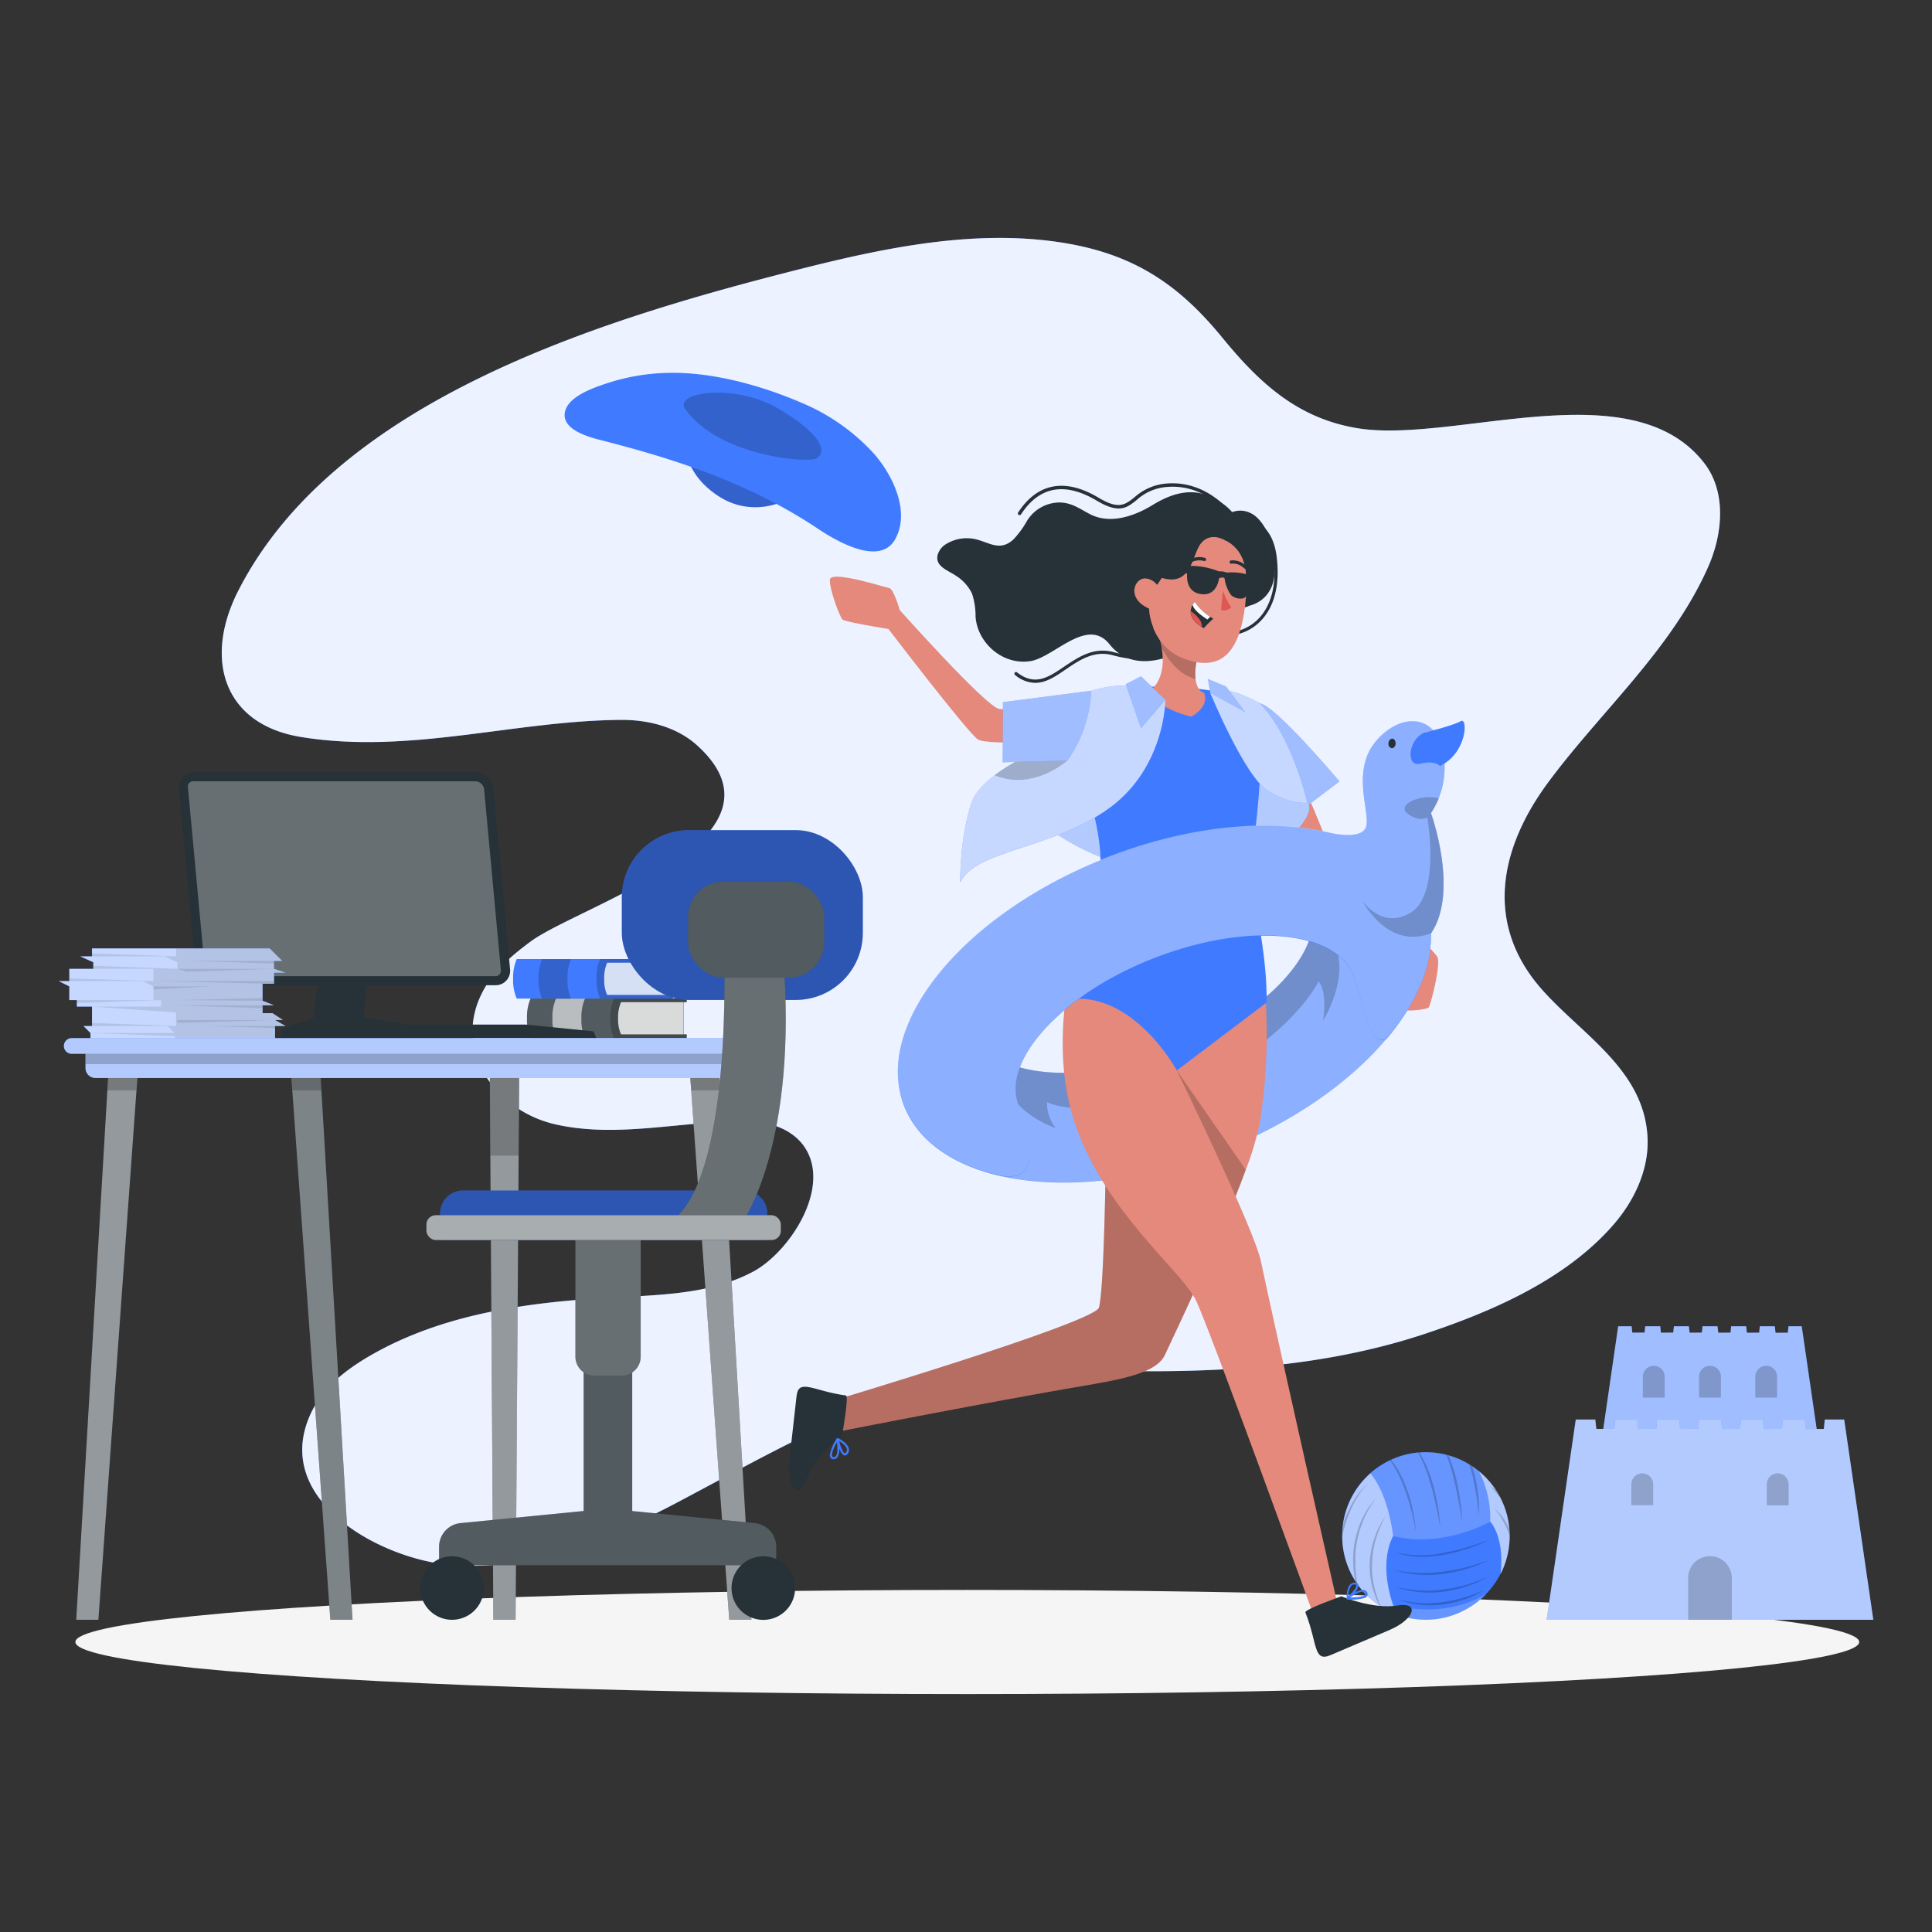 <?xml version="1.0" encoding="UTF-8" standalone="no"?>
<svg
   viewBox="0 0 420 420"
   version="1.1"
   id="svg142"
   sodipodi:docname="A day off-rafiki.svg"
   width="420"
   height="420"
   inkscape:version="1.3.2 (091e20e, 2023-11-25, custom)"
   xmlns:inkscape="http://www.inkscape.org/namespaces/inkscape"
   xmlns:sodipodi="http://sodipodi.sourceforge.net/DTD/sodipodi-0.dtd"
   xmlns="http://www.w3.org/2000/svg"
   xmlns:svg="http://www.w3.org/2000/svg">
  <rect x="0" y="0" width="420" height="420" fill="#333333" stroke="none"/>
  <defs
     id="defs142" />
  <sodipodi:namedview
     id="namedview142"
     pagecolor="#ffffff"
     bordercolor="#000000"
     borderopacity="0.25"
     inkscape:showpageshadow="2"
     inkscape:pageopacity="0.0"
     inkscape:pagecheckerboard="0"
     inkscape:deskcolor="#d1d1d1"
     inkscape:zoom="1.092"
     inkscape:cx="250"
     inkscape:cy="249.54212"
     inkscape:window-width="1920"
     inkscape:window-height="1001"
     inkscape:window-x="-9"
     inkscape:window-y="-9"
     inkscape:window-maximized="1"
     inkscape:current-layer="svg142" />
  <g
     id="freepik--background-simple--inject-32"
     transform="translate(-39.72,-59.283)">
    <path
       d="m 89.61,192.12 c -4.61,12.93 0.18,24.88 15.57,27.38 23.58,3.83 46.15,-3.53 69.48,-3.72 6,-0.05 12.21,1.54 16.65,5.57 22.42,20.38 -25.69,34.84 -36.21,42.6 -4.2,3.09 -8.29,6.6 -10.62,11.26 -6.45,12.86 3.38,25.58 15.83,28.46 14.22,3.29 28.76,-1.1 43.05,-0.53 4.22,0.17 8.59,1.8 11.07,5.22 6.35,8.79 -3,23.11 -11,27.38 -9.21,4.92 -20.33,5.06 -30.51,5.61 -18.22,1 -37.15,3.48 -53.14,12.88 -4.89,2.88 -9.56,6.53 -12.13,11.59 -9.58,18.86 13.92,32 29.3,33.58 17.67,1.82 35.34,-5.74 50.61,-13.82 25.64,-13.57 53.12,-30.07 83.19,-28.69 26.11,1.19 53.4,0.72 78.46,-7.56 14.72,-4.87 30.82,-11.81 41.24,-23.79 4.56,-5.24 7.75,-12 7.43,-18.92 -0.69,-14.74 -14.13,-22.28 -22.93,-32.19 -12.54,-14.14 -9.41,-30.63 1.43,-45.21 11.5,-15.49 26.73,-28.74 34.68,-46.71 3.23,-7.3 4,-16.48 -1,-22.74 -15.86,-20.08 -54.26,-4 -75.19,-7.39 -13.09,-2.13 -21.41,-9.88 -29.48,-19.75 -9.15,-11.18 -18.65,-17.73 -33.29,-20.35 -19.82,-3.54 -40.44,0.92 -59.63,5.8 -41.95,10.68 -100.29,28.23 -121.24,70.2 a 37,37 0 0 0 -1.62,3.84 z"
       style="fill:#407bff"
       id="path1" />
    <path
       d="m 89.61,192.12 c -4.61,12.93 0.18,24.88 15.57,27.38 23.58,3.83 46.15,-3.53 69.48,-3.72 6,-0.05 12.21,1.54 16.65,5.57 22.42,20.38 -25.69,34.84 -36.21,42.6 -4.2,3.09 -8.29,6.6 -10.62,11.26 -6.45,12.86 3.38,25.58 15.83,28.46 14.22,3.29 28.76,-1.1 43.05,-0.53 4.22,0.17 8.59,1.8 11.07,5.22 6.35,8.79 -3,23.11 -11,27.38 -9.21,4.92 -20.33,5.06 -30.51,5.61 -18.22,1 -37.15,3.48 -53.14,12.88 -4.89,2.88 -9.56,6.53 -12.13,11.59 -9.58,18.86 13.92,32 29.3,33.58 17.67,1.82 35.34,-5.74 50.61,-13.82 25.64,-13.57 53.12,-30.07 83.19,-28.69 26.11,1.19 53.4,0.72 78.46,-7.56 14.72,-4.87 30.82,-11.81 41.24,-23.79 4.56,-5.24 7.75,-12 7.43,-18.92 -0.69,-14.74 -14.13,-22.28 -22.93,-32.19 -12.54,-14.14 -9.41,-30.63 1.43,-45.21 11.5,-15.49 26.73,-28.74 34.68,-46.71 3.23,-7.3 4,-16.48 -1,-22.74 -15.86,-20.08 -54.26,-4 -75.19,-7.39 -13.09,-2.13 -21.41,-9.88 -29.48,-19.75 -9.15,-11.18 -18.65,-17.73 -33.29,-20.35 -19.82,-3.54 -40.44,0.92 -59.63,5.8 -41.95,10.68 -100.29,28.23 -121.24,70.2 a 37,37 0 0 0 -1.62,3.84 z"
       style="opacity:0.9;fill:#ffffff"
       id="path2" />
  </g>
  <g
     id="freepik--Shadow--inject-32"
     transform="translate(-39.72,-59.283)">
    <ellipse
       id="freepik--path--inject-32"
       cx="250"
       cy="416.24"
       rx="193.89"
       ry="11.32"
       style="fill:#f5f5f5" />
  </g>
  <g
     id="freepik--Desk--inject-32"
     transform="translate(-39.72,-59.283)">
    <path
       d="m 154.29,280.67 a 9.75,9.75 0 0 0 0.79,4.29 H 189 v -0.81 h -0.69 v -7 H 189 v -0.81 h -33.92 a 10,10 0 0 0 -0.79,4.33 z"
       style="fill:#263238"
       id="path3" />
    <path
       d="m 154.29,280.67 a 9.75,9.75 0 0 0 0.79,4.29 H 189 v -0.81 h -0.69 v -7 H 189 v -0.81 h -33.92 a 10,10 0 0 0 -0.79,4.33 z"
       style="opacity:0.2;isolation:isolate;fill:#ffffff"
       id="path4" />
    <path
       d="m 172.42,280.67 a 9.75,9.75 0 0 0 0.79,4.29 H 189 v -0.81 h -0.69 v -7 H 189 v -0.81 h -15.79 a 10,10 0 0 0 -0.79,4.33 z"
       style="opacity:0.2;isolation:isolate"
       id="path5" />
    <path
       d="m 174.09,280.67 a 7.9,7.9 0 0 0 0.64,3.48 h 13.55 v -7 h -13.55 a 8.14,8.14 0 0 0 -0.64,3.52 z"
       style="opacity:0.8;isolation:isolate;fill:#ffffff"
       id="path6" />
    <path
       d="m 159.81,280.67 a 9.85,9.85 0 0 0 0.78,4.29 h 6.31 a 9.75,9.75 0 0 1 -0.79,-4.29 10,10 0 0 1 0.79,-4.3 h -6.31 a 10.15,10.15 0 0 0 -0.78,4.3 z"
       style="opacity:0.6;isolation:isolate;fill:#ffffff"
       id="path7" />
    <path
       d="m 151.27,272.09 a 9.67,9.67 0 0 0 0.79,4.28 H 186 v -0.8 h -0.69 v -7 H 186 v -0.8 h -33.94 a 10,10 0 0 0 -0.79,4.32 z"
       style="fill:#407bff"
       id="path8" />
    <path
       d="m 169.4,272.09 a 9.67,9.67 0 0 0 0.79,4.28 H 186 v -0.8 h -0.69 v -7 H 186 v -0.8 h -15.81 a 10,10 0 0 0 -0.79,4.32 z"
       style="opacity:0.2;isolation:isolate"
       id="path9" />
    <path
       d="m 171.07,272.09 a 7.9,7.9 0 0 0 0.64,3.48 h 13.55 v -7 h -13.55 a 8.16,8.16 0 0 0 -0.64,3.52 z"
       style="opacity:0.8;isolation:isolate;fill:#ffffff"
       id="path10" />
    <path
       d="m 156.79,272.09 a 9.77,9.77 0 0 0 0.78,4.28 h 6.31 a 9.67,9.67 0 0 1 -0.79,-4.28 10,10 0 0 1 0.79,-4.3 h -6.31 a 10.09,10.09 0 0 0 -0.78,4.3 z"
       style="opacity:0.2;isolation:isolate"
       id="path11" />
    <polygon
       points="118.71,280.54 134.73,282.94 134.73,284.96 100.99,284.96 100.99,282.94 107.9,280.54 111.28,251.53 121.41,251.53 "
       style="fill:#263238"
       id="polygon11" />
    <path
       d="m 150.6,269.94 a 3.14,3.14 0 0 1 -3.18,3.52 H 86.1 a 3.94,3.94 0 0 1 -3.84,-3.52 l -3.64,-39.26 a 3.29,3.29 0 0 1 0.08,-1.14 3.13,3.13 0 0 1 3.1,-2.38 h 61.32 a 3.94,3.94 0 0 1 3.84,3.52 z"
       style="fill:#263238"
       id="path12" />
    <path
       d="m 86.1,271.49 a 1.94,1.94 0 0 1 -1.87,-1.73 L 80.58,230.5 a 1.82,1.82 0 0 1 0,-0.48 1.16,1.16 0 0 1 1.19,-0.89 h 61.32 a 2,2 0 0 1 1.87,1.73 l 3.64,39.26 a 1.28,1.28 0 0 1 -0.3,1 1.18,1.18 0 0 1 -0.91,0.37 z"
       style="opacity:0.3;isolation:isolate;fill:#ffffff"
       id="path13" />
    <polygon
       points="121.31,284.96 122.09,282.02 154.05,282.02 168.77,283.49 169.34,284.96 "
       style="fill:#263238"
       id="polygon13" />
    <polygon
       points="96.8,273.15 99.29,273.15 99.29,270.74 101.78,270.74 99.29,269.9 99.29,268.19 101.07,268.19 99.61,266.73 98.35,265.46 59.72,265.46 59.72,267.19 57.16,267.19 60,268.47 60,269.9 54.79,269.9 54.79,272.56 52.48,272.56 54.79,273.72 54.79,276.69 56.43,276.69 56.43,278.11 59.72,278.11 59.72,282.33 57.87,282.33 59.38,283.84 59.38,285.73 99.51,285.71 99.51,282.33 101.78,282.33 99.51,281.02 101.21,281.02 98.94,279.53 96.8,279.53 96.8,277.83 99.29,277.83 96.8,276.84 "
       style="fill:#407bff"
       id="polygon14" />
    <polygon
       points="96.8,273.15 99.29,273.15 99.29,270.74 101.78,270.74 99.29,269.9 99.29,268.19 101.07,268.19 99.61,266.73 98.35,265.46 59.72,265.46 59.72,267.19 57.16,267.19 60,268.47 60,269.9 54.79,269.9 54.79,272.56 52.48,272.56 54.79,273.72 54.79,276.69 56.43,276.69 56.43,278.11 59.72,278.11 59.72,282.33 57.87,282.33 59.38,283.84 59.38,285.73 99.51,285.71 99.51,282.33 101.78,282.33 99.51,281.02 101.21,281.02 98.94,279.53 96.8,279.53 96.8,277.83 99.29,277.83 96.8,276.84 "
       style="opacity:0.7;isolation:isolate;fill:#ffffff"
       id="polygon15" />
    <polygon
       points="96.8,273.15 99.29,273.15 99.29,270.74 101.78,270.74 99.29,269.9 99.29,268.19 101.07,268.19 99.61,266.73 98.35,265.46 78,265.46 78,267.19 75.45,267.19 78.28,268.47 78.28,269.9 73.07,269.9 73.07,272.56 70.77,272.56 73.07,273.72 73.07,276.69 74.71,276.69 74.71,278.11 78,278.11 78,282.33 76.16,282.33 77.67,283.84 77.67,285.73 99.51,285.71 99.51,282.33 101.78,282.33 99.51,281.02 101.21,281.02 98.94,279.53 96.8,279.53 96.8,277.83 99.29,277.83 96.8,276.84 "
       style="opacity:0.1;isolation:isolate"
       id="polygon16" />
    <polygon
       points="78.28,269.9 60,269.24 60,269.9 "
       style="opacity:0.1;isolation:isolate"
       id="polygon17" />
    <polygon
       points="78,278.11 78.08,279.39 59.72,278.11 "
       style="opacity:0.1;isolation:isolate"
       id="polygon18" />
    <polygon
       points="74.71,276.69 56.43,277.33 56.43,276.69 "
       style="opacity:0.1;isolation:isolate"
       id="polygon19" />
    <polygon
       points="78,282.33 59.72,281.66 59.72,282.33 "
       style="opacity:0.1;isolation:isolate"
       id="polygon20" />
    <polygon
       points="77.67,283.84 77.67,284.54 59.38,283.84 "
       style="opacity:0.1;isolation:isolate"
       id="polygon21" />
    <polygon
       points="73.07,272.56 54.79,271.98 54.79,272.56 "
       style="opacity:0.1;isolation:isolate"
       id="polygon22" />
    <polygon
       points="78,267.19 59.72,266.56 59.72,267.19 "
       style="opacity:0.1;isolation:isolate"
       id="polygon23" />
    <polygon
       points="80.74,268.19 99.29,268.75 99.29,268.19 "
       style="opacity:0.1;isolation:isolate"
       id="polygon24" />
    <polygon
       points="99.29,269.9 80.25,270.53 78.28,269.9 "
       style="opacity:0.1;isolation:isolate"
       id="polygon25" />
    <polygon
       points="99.29,273.15 99.29,272.56 73.07,272.56 "
       style="opacity:0.1;isolation:isolate"
       id="polygon26" />
    <polygon
       points="86.04,273.72 73.07,274.36 73.07,273.72 "
       style="opacity:0.1;isolation:isolate"
       id="polygon27" />
    <polygon
       points="78,276.69 96.8,276.27 96.8,276.84 "
       style="opacity:0.1;isolation:isolate"
       id="polygon28" />
    <polygon
       points="77.67,277.83 96.8,278.47 96.8,277.83 "
       style="opacity:0.1;isolation:isolate"
       id="polygon29" />
    <polygon
       points="78.28,281.02 78.28,281.66 99.51,281.02 "
       style="opacity:0.1;isolation:isolate"
       id="polygon30" />
    <polygon
       points="84.13,282.33 99.51,282.76 99.51,282.33 "
       style="opacity:0.1;isolation:isolate"
       id="polygon31" />
    <polygon
       points="102.86,290.61 109.26,290.61 116.36,411.41 111.53,411.41 "
       style="fill:#263238"
       id="polygon32" />
    <polygon
       points="109.26,290.8 109.61,296.61 116.36,411.41 111.53,411.41 103.28,296.61 102.85,290.8 "
       style="opacity:0.4;isolation:isolate;fill:#ffffff"
       id="polygon33" />
    <polygon
       points="102.85,290.8 109.26,290.8 109.61,296.32 103.28,296.32 "
       style="opacity:0.2;isolation:isolate"
       id="polygon34" />
    <polygon
       points="146.19,290.61 152.59,290.61 151.8,411.41 146.97,411.41 "
       style="fill:#263238"
       id="polygon35" />
    <polygon
       points="146.31,310.29 146.19,290.8 152.59,290.8 152.47,310.29 151.81,411.41 146.97,411.41 "
       style="opacity:0.5;isolation:isolate;fill:#ffffff"
       id="polygon36" />
    <polygon
       points="146.31,310.51 146.19,290.8 152.59,290.8 152.47,310.51 "
       style="opacity:0.2;isolation:isolate"
       id="polygon37" />
    <polygon
       points="189.57,290.61 195.98,290.61 203.07,411.41 198.25,411.41 "
       style="fill:#263238"
       id="polygon38" />
    <polygon
       points="195.98,290.8 196.32,296.61 203.08,411.41 198.25,411.41 189.99,296.61 189.57,290.8 "
       style="opacity:0.5;isolation:isolate;fill:#ffffff"
       id="polygon39" />
    <polygon
       points="189.57,290.8 195.98,290.8 196.32,296.32 189.99,296.32 "
       style="opacity:0.2;isolation:isolate"
       id="polygon40" />
    <polygon
       points="63.39,290.61 69.79,290.61 61.12,411.41 56.29,411.41 "
       style="fill:#263238"
       id="polygon41" />
    <polygon
       points="63.04,296.61 63.38,290.8 69.79,290.8 69.37,296.61 61.11,411.41 56.29,411.41 "
       style="opacity:0.5;isolation:isolate;fill:#ffffff"
       id="polygon42" />
    <polygon
       points="69.37,296.32 63.04,296.32 63.38,290.8 69.79,290.8 "
       style="opacity:0.2;isolation:isolate"
       id="polygon43" />
    <path
       d="m 58.31,287.58 h 142.74 v 3.89 a 2.16,2.16 0 0 1 -2.16,2.16 H 60.47 a 2.16,2.16 0 0 1 -2.16,-2.16 z"
       style="fill:#407bff"
       id="path43" />
    <path
       d="m 58.31,287.58 h 142.74 v 3.89 a 2.16,2.16 0 0 1 -2.16,2.16 H 60.47 a 2.16,2.16 0 0 1 -2.16,-2.16 z"
       style="opacity:0.6;isolation:isolate;fill:#ffffff"
       id="path44" />
    <rect
       x="58.31"
       y="287.58"
       width="142.75"
       height="3.03"
       style="opacity:0.2;isolation:isolate"
       id="rect44" />
    <path
       d="M 204.05,288.37 H 55.31 a 1.7,1.7 0 0 1 -1.7,-1.7 v 0 a 1.71,1.71 0 0 1 1.7,-1.71 h 148.74 a 1.71,1.71 0 0 1 1.7,1.71 v 0 a 1.7,1.7 0 0 1 -1.7,1.7 z"
       style="fill:#407bff"
       id="path45" />
    <path
       d="M 204.05,288.37 H 55.31 a 1.7,1.7 0 0 1 -1.7,-1.7 v 0 a 1.71,1.71 0 0 1 1.7,-1.71 h 148.74 a 1.71,1.71 0 0 1 1.7,1.71 v 0 a 1.7,1.7 0 0 1 -1.7,1.7 z"
       style="opacity:0.6;isolation:isolate;fill:#ffffff"
       id="path46" />
    <path
       d="m 135.38,318 h 71.12 v 5.81 a 5,5 0 0 1 -5,5 h -61.12 a 5,5 0 0 1 -5,-5 z"
       transform="rotate(180,170.945,323.45)"
       style="fill:#407bff"
       id="path47" />
    <path
       d="m 135.38,318 h 71.12 v 5.81 a 5,5 0 0 1 -5,5 h -61.12 a 5,5 0 0 1 -5,-5 z"
       transform="rotate(180,170.945,323.45)"
       style="opacity:0.3;isolation:isolate"
       id="path48" />
    <rect
       x="174.9"
       y="239.75"
       width="52.39"
       height="36.91"
       rx="14.58"
       style="fill:#407bff"
       id="rect48" />
    <g
       style="opacity:0.3;isolation:isolate"
       id="g49">
      <rect
         x="174.9"
         y="239.75"
         width="52.39"
         height="36.91"
         rx="14.58"
         id="rect49" />
    </g>
    <path
       d="m 203.79,390.39 -26.63,-2.62 V 350.33 H 166.6 v 37.43 l -26.75,2.63 a 5.18,5.18 0 0 0 -4.68,5.16 v 4 h 73.3 v -4 a 5.18,5.18 0 0 0 -4.68,-5.16 z"
       style="fill:#263238"
       id="path49" />
    <path
       d="m 203.79,390.39 -26.63,-2.62 V 350.33 H 166.6 v 37.43 l -26.75,2.63 a 5.18,5.18 0 0 0 -4.68,5.16 v 4 h 73.3 v -4 a 5.18,5.18 0 0 0 -4.68,-5.16 z"
       style="opacity:0.2;isolation:isolate;fill:#ffffff"
       id="path50" />
    <path
       d="m 144.89,404.51 a 6.9,6.9 0 1 1 -6.9,-6.9 6.9,6.9 0 0 1 6.9,6.9 z"
       style="fill:#263238"
       id="path51" />
    <path
       d="m 198.75,404.51 a 6.91,6.91 0 1 0 6.9,-6.9 6.9,6.9 0 0 0 -6.9,6.9 z"
       style="fill:#263238"
       id="path52" />
    <path
       d="M 164.78,325 H 179 v 29.21 a 4.13,4.13 0 0 1 -4.13,4.13 h -5.93 a 4.13,4.13 0 0 1 -4.13,-4.13 V 325 Z"
       style="fill:#263238"
       id="path53" />
    <path
       d="M 164.78,325 H 179 v 29.21 a 4.13,4.13 0 0 1 -4.13,4.13 h -5.93 a 4.13,4.13 0 0 1 -4.13,-4.13 V 325 Z"
       style="opacity:0.3;isolation:isolate;fill:#ffffff"
       id="path54" />
    <path
       d="m 197.12,266.51 c 0,0 2,49.92 -11.89,58.52 h 15.87 c 0,0 12.29,-17 8.82,-58.52 z"
       style="fill:#263238"
       id="path55" />
    <path
       d="m 197.12,266.51 c 0,0 2,49.92 -11.89,58.52 h 15.87 c 0,0 12.29,-17 8.82,-58.52 z"
       style="opacity:0.3;isolation:isolate;fill:#ffffff"
       id="path56" />
    <rect
       x="132.42"
       y="323.45"
       width="77.05"
       height="5.4"
       rx="2.01"
       transform="rotate(180,170.945,326.155)"
       style="fill:#263238"
       id="rect56" />
    <rect
       x="132.42"
       y="323.45"
       width="77.05"
       height="5.4"
       rx="2.01"
       transform="rotate(180,170.945,326.155)"
       style="opacity:0.6;isolation:isolate;fill:#ffffff"
       id="rect57" />
    <rect
       x="189.29"
       y="250.96"
       width="29.6"
       height="20.85"
       rx="7.62"
       style="fill:#263238"
       id="rect58" />
    <rect
       x="189.29"
       y="250.96"
       width="29.6"
       height="20.85"
       rx="7.62"
       style="opacity:0.2;isolation:isolate;fill:#ffffff"
       id="rect59" />
  </g>
  <g
     id="freepik--sand-castle--inject-32"
     transform="translate(-39.72,-59.283)">
    <polygon
       points="415.93,348.99 413.25,349.01 413.09,347.6 409.83,347.6 409.7,348.98 407.02,349 406.86,347.6 403.61,347.6 403.47,348.98 400.79,349 400.64,347.6 397.38,347.6 397.24,348.97 394.57,348.99 394.41,347.6 391.5,347.6 387.18,377.36 435.73,377.36 431.4,347.6 428.52,347.6 428.38,349 425.7,349.02 425.55,347.6 422.29,347.6 422.15,348.99 419.48,349.01 419.32,347.6 416.06,347.6 "
       style="fill:#407bff"
       id="polygon59" />
    <polygon
       points="415.93,348.99 413.25,349.01 413.09,347.6 409.83,347.6 409.7,348.98 407.02,349 406.86,347.6 403.61,347.6 403.47,348.98 400.79,349 400.64,347.6 397.38,347.6 397.24,348.97 394.57,348.99 394.41,347.6 391.5,347.6 387.18,377.36 435.73,377.36 431.4,347.6 428.52,347.6 428.38,349 425.7,349.02 425.55,347.6 422.29,347.6 422.15,348.99 419.48,349.01 419.32,347.6 416.06,347.6 "
       style="opacity:0.5;isolation:isolate;fill:#ffffff"
       id="polygon60" />
    <polygon
       points="418,369.91 414.08,369.94 413.85,367.88 409.08,367.88 408.89,369.9 404.97,369.93 404.74,367.88 399.98,367.88 399.78,369.89 395.86,369.93 395.63,367.88 390.87,367.88 390.67,369.89 386.75,369.92 386.52,367.88 382.28,367.88 375.95,411.41 446.96,411.41 440.63,367.88 436.41,367.88 436.21,369.92 432.3,369.95 432.06,367.88 427.3,367.88 427.11,369.91 423.19,369.94 422.96,367.88 418.19,367.88 "
       style="fill:#407bff"
       id="polygon61" />
    <polygon
       points="418,369.91 414.08,369.94 413.85,367.88 409.08,367.88 408.89,369.9 404.97,369.93 404.74,367.88 399.98,367.88 399.78,369.89 395.86,369.93 395.63,367.88 390.87,367.88 390.67,369.89 386.75,369.92 386.52,367.88 382.28,367.88 375.95,411.41 446.96,411.41 440.63,367.88 436.41,367.88 436.21,369.92 432.3,369.95 432.06,367.88 427.3,367.88 427.11,369.91 423.19,369.94 422.96,367.88 418.19,367.88 "
       style="opacity:0.6;isolation:isolate;fill:#ffffff"
       id="polygon62" />
    <path
       d="m 411.45,397.58 a 4.74,4.74 0 0 0 -4.74,4.74 v 9.09 h 9.49 v -9.09 a 4.75,4.75 0 0 0 -4.75,-4.74 z"
       style="opacity:0.2;isolation:isolate"
       id="path62" />
    <path
       d="M 426.17,379.58 A 2.38,2.38 0 0 0 423.8,382 v 4.54 h 4.75 V 382 a 2.39,2.39 0 0 0 -2.38,-2.42 z"
       style="opacity:0.2;isolation:isolate"
       id="path63" />
    <path
       d="m 396.73,379.58 a 2.38,2.38 0 0 0 -2.37,2.38 v 4.54 h 4.75 V 382 a 2.39,2.39 0 0 0 -2.38,-2.42 z"
       style="opacity:0.2;isolation:isolate"
       id="path64" />
    <path
       d="m 423.67,356.19 a 2.37,2.37 0 0 0 -2.37,2.37 v 4.54 h 4.75 v -4.54 a 2.38,2.38 0 0 0 -2.38,-2.37 z"
       style="opacity:0.2;isolation:isolate"
       id="path65" />
    <path
       d="m 411.45,356.19 a 2.37,2.37 0 0 0 -2.37,2.37 v 4.54 h 4.75 v -4.54 a 2.38,2.38 0 0 0 -2.38,-2.37 z"
       style="opacity:0.2;isolation:isolate"
       id="path66" />
    <path
       d="m 399.23,356.19 a 2.37,2.37 0 0 0 -2.37,2.37 v 4.54 h 4.75 v -4.54 a 2.38,2.38 0 0 0 -2.38,-2.37 z"
       style="opacity:0.2;isolation:isolate"
       id="path67" />
  </g>
  <g
     id="freepik--Ball--inject-32"
     transform="translate(-39.72,-59.283)">
    <path
       d="m 331.51,393.21 a 1.62,1.62 0 0 0 0,0.22 v 0 a 18,18 0 0 0 2.84,9.55 c 0.15,0.23 0.3,0.46 0.47,0.69 a 18.21,18.21 0 0 0 3.76,3.93 11.88,11.88 0 0 0 1,0.73 v 0 a 1.75,1.75 0 0 0 0.25,0.16 l 0.33,0.21 a 5.74,5.74 0 0 0 0.53,0.32 c 0.28,0.16 0.57,0.32 0.86,0.46 v 0 a 18.14,18.14 0 0 0 21.27,-3.72 17.68,17.68 0 0 0 3.05,-4.27 18.09,18.09 0 0 0 2,-8.29 v -0.06 c 0,-0.51 0,-1 -0.07,-1.52 a 17.9,17.9 0 0 0 -1.93,-6.72 16.42,16.42 0 0 0 -0.88,-1.53 18.54,18.54 0 0 0 -3.84,-4.3 15.68,15.68 0 0 0 -1.49,-1.08 6.65,6.65 0 0 0 -0.56,-0.36 17.8,17.8 0 0 0 -4.6,-2 l -0.42,-0.11 a 18.32,18.32 0 0 0 -4.42,-0.54 q -0.7,0 -1.38,0.06 h -0.35 v 0 a 17.92,17.92 0 0 0 -5.84,1.58 l -0.23,0.11 a 18.16,18.16 0 0 0 -10.23,14 v 0 a 17,17 0 0 0 -0.12,2.48 z"
       style="fill:#407bff"
       id="path68" />
    <path
       d="m 331.51,393.21 a 18.16,18.16 0 0 0 10.08,16.28 v 0 a 3.82,3.82 0 0 0 1,-1.23 c -3.36,-9.8 0,-15.05 0,-15.05 v -0.1 l -0.24,-1.57 -0.05,-0.29 c -0.52,-2.91 -1.83,-8.36 -4.67,-11.66 a 18.17,18.17 0 0 0 -6.12,13.62 z"
       style="opacity:0.6;isolation:isolate;fill:#ffffff"
       id="path69" />
    <path
       d="m 363.67,390.06 c 0,0 3.19,3.19 2.25,11.44 a 18.2,18.2 0 0 0 -4.72,-22.42 21.92,21.92 0 0 1 2.47,10.98 z"
       style="opacity:0.6;isolation:isolate;fill:#ffffff"
       id="path70" />
    <path
       d="m 337.63,379.59 c 4,4.64 5,13.62 5,13.62 11,2.69 21.07,-3.15 21.07,-3.15 a 22,22 0 0 0 -2.47,-11 18.2,18.2 0 0 0 -23.57,0.51 z"
       style="opacity:0.2;isolation:isolate;fill:#ffffff"
       id="path71" />
    <path
       d="m 341.6,409.49 a 18.14,18.14 0 0 0 21.27,-3.72 c -3.41,2 -10.38,4.87 -20.27,2.49 a 3.82,3.82 0 0 1 -1,1.23 z"
       style="opacity:0.2;isolation:isolate;fill:#ffffff"
       id="path72" />
    <g
       style="opacity:0.2;isolation:isolate"
       id="g85">
      <path
         d="m 341.9,376.77 a 21.37,21.37 0 0 1 1.31,2.08 32.09,32.09 0 0 1 1.91,4.28 c 0.56,1.47 1,3 1.4,4.49 0.4,1.49 0.74,3.06 1,4.61 a 32.28,32.28 0 0 0 -0.66,-4.69 38.5,38.5 0 0 0 -1.3,-4.58 28.2,28.2 0 0 0 -2,-4.3 21.86,21.86 0 0 0 -1.42,-2 z"
         id="path73" />
      <path
         d="m 348,375.08 c 0.25,0.45 0.48,0.91 0.7,1.37 a 31.26,31.26 0 0 1 1.81,4.81 c 0.53,1.64 0.93,3.32 1.31,5 0.38,1.68 0.7,3.38 1,5.08 a 42.73,42.73 0 0 0 -0.62,-5.16 43.77,43.77 0 0 0 -1.2,-5.06 28.25,28.25 0 0 0 -2,-4.85 c -0.22,-0.41 -0.45,-0.82 -0.69,-1.21 z"
         id="path74" />
      <path
         d="m 354.13,375.54 0.31,0.81 a 35.51,35.51 0 0 1 1.35,4.55 c 0.39,1.54 0.69,3.1 1,4.67 0.31,1.57 0.53,3.14 0.76,4.72 a 40.35,40.35 0 0 0 -0.39,-4.78 47.2,47.2 0 0 0 -0.87,-4.72 29.89,29.89 0 0 0 -1.47,-4.59 c -0.08,-0.18 -0.16,-0.37 -0.25,-0.55 z"
         id="path75" />
      <path
         d="m 359.15,377.64 c 0.34,1.12 0.66,2.24 0.89,3.38 0.23,1.14 0.5,2.56 0.7,3.85 0.2,1.29 0.34,2.59 0.46,3.9 a 27.29,27.29 0 0 0 -0.08,-3.94 36.88,36.88 0 0 0 -0.59,-3.91 29.39,29.39 0 0 0 -0.82,-2.92 6.65,6.65 0 0 0 -0.56,-0.36 z"
         id="path76" />
      <path
         d="m 337.48,399.28 a 17.82,17.82 0 0 0 0.73,5.57 18.83,18.83 0 0 0 1,2.63 c 0.13,0.29 0.28,0.58 0.43,0.86 v 0 a 1.75,1.75 0 0 0 0.25,0.16 21,21 0 0 1 -1.29,-3.75 18.65,18.65 0 0 1 -0.6,-5.46 20,20 0 0 1 0.84,-5.43 22.26,22.26 0 0 1 2.2,-5.09 17.49,17.49 0 0 0 -2.56,5 18.65,18.65 0 0 0 -1,5.51 z"
         id="path77" />
      <path
         d="m 333.89,398.77 0.05,1.51 0.21,1.5 a 9.87,9.87 0 0 0 0.21,1.21 c 0.15,0.23 0.3,0.46 0.47,0.69 a 13,13 0 0 1 -0.3,-1.95 l -0.15,-1.48 v -1.48 a 10.6,10.6 0 0 1 0,-1.49 c 0.05,-0.49 0.05,-1 0.14,-1.47 a 21.86,21.86 0 0 1 1.47,-5.73 20.32,20.32 0 0 1 2.94,-5.16 17,17 0 0 0 -3.29,5 21,21 0 0 0 -1.62,5.82 c -0.08,0.5 -0.07,1 -0.11,1.51 a 10.88,10.88 0 0 0 -0.02,1.52 z"
         id="path78" />
      <path
         d="m 331.51,393.21 a 1.62,1.62 0 0 0 0,0.22 l 0.06,-0.34 a 26.55,26.55 0 0 1 2,-6 21.68,21.68 0 0 1 3.46,-5.33 18.59,18.59 0 0 0 -3.8,5.16 24.77,24.77 0 0 0 -1.58,3.89 v 0 a 17,17 0 0 0 -0.14,2.4 z"
         id="path79" />
      <path
         d="m 364.56,387.18 a 14.91,14.91 0 0 1 2.05,3 19.58,19.58 0 0 1 1.31,3 c 0,-0.51 0,-1 -0.07,-1.52 a 15.11,15.11 0 0 0 -0.91,-1.68 10.56,10.56 0 0 0 -2.38,-2.8 z"
         id="path80" />
      <path
         d="m 363.7,382.34 c 0.76,0.86 1.5,1.71 2.22,2.57 a 16.42,16.42 0 0 0 -0.88,-1.53 15,15 0 0 0 -1.34,-1.04 z"
         id="path81" />
      <path
         d="m 363.7,393.92 c -1.66,0.64 -3.34,1.2 -5,1.7 a 46.58,46.58 0 0 1 -5.16,1.23 23.56,23.56 0 0 1 -10.5,-0.13 16,16 0 0 0 5.23,1 28.3,28.3 0 0 0 5.36,-0.43 38.3,38.3 0 0 0 5.18,-1.36 33.76,33.76 0 0 0 4.89,-2.01 z"
         id="path82" />
      <path
         d="m 363.7,398.27 a 44.39,44.39 0 0 1 -5.12,1.68 38.11,38.11 0 0 1 -5.28,1 31,31 0 0 1 -5.36,0.26 l -1.34,-0.07 -1.34,-0.16 c -0.9,-0.05 -1.76,-0.32 -2.66,-0.45 a 21.83,21.83 0 0 0 5.32,1.06 28.26,28.26 0 0 0 5.44,-0.14 34.26,34.26 0 0 0 5.32,-1.14 28.13,28.13 0 0 0 5.02,-2.04 z"
         id="path83" />
      <path
         d="m 363.27,402 a 32.93,32.93 0 0 1 -4.88,1.82 29.39,29.39 0 0 1 -5.07,1 c -0.86,0.14 -1.72,0.16 -2.58,0.23 -0.86,0.07 -1.73,0 -2.6,-0.05 a 31.08,31.08 0 0 1 -5.14,-0.75 21.72,21.72 0 0 0 5.11,1.13 23.82,23.82 0 0 0 5.27,-0.06 27.2,27.2 0 0 0 5.13,-1.15 22.32,22.32 0 0 0 4.76,-2.17 z"
         id="path84" />
      <path
         d="m 362.51,404.86 a 33.42,33.42 0 0 1 -4.59,1.72 29,29 0 0 1 -4.78,1 23.21,23.21 0 0 1 -4.86,0.16 l -1.22,-0.1 -1.2,-0.2 c -0.82,-0.08 -1.59,-0.36 -2.4,-0.51 a 18.18,18.18 0 0 0 4.79,1.19 21.66,21.66 0 0 0 5,0 25.84,25.84 0 0 0 4.83,-1.12 21.39,21.39 0 0 0 4.43,-2.14 z"
         id="path85" />
    </g>
  </g>
  <g
     id="freepik--Character--inject-32"
     transform="translate(-39.72,-59.283)">
    <path
       d="m 264.77,207.73 a 7,7 0 0 1 -4.39,-1.72 0.353,0.353 0 0 1 0.43,-0.56 c 3.93,3.07 6.88,1.05 10.3,-1.28 3,-2 6.33,-4.31 10.71,-3.12 8.78,2.38 14.13,-0.69 14.19,-0.72 a 0.354,0.354 0 0 1 0.36,0.61 c -0.23,0.14 -5.64,3.25 -14.74,0.79 -4.06,-1.1 -7.14,1 -10.12,3 -2.22,1.54 -4.36,3 -6.74,3 z"
       style="fill:#263238"
       id="path86" />
    <path
       d="m 306.29,197.46 h -0.48 a 0.35,0.35 0 0 1 -0.33,-0.37 0.34,0.34 0 0 1 0.37,-0.34 9.73,9.73 0 0 0 7.57,-3.08 c 1.89,-2 4,-5.91 3.18,-13 -0.39,-3.45 -1.63,-5.84 -3.68,-7.12 -3.31,-2.05 -7.67,-0.52 -7.71,-0.5 a 0.36,0.36 0 0 1 -0.46,-0.22 0.36,0.36 0 0 1 0.22,-0.45 c 0.19,-0.07 4.73,-1.66 8.32,0.57 2.25,1.4 3.6,4 4,7.64 0.83,7.32 -1.37,11.4 -3.36,13.52 a 10.43,10.43 0 0 1 -7.64,3.35 z"
       style="fill:#263238"
       id="path87" />
    <path
       d="m 307.49,192.13 c -4,2.26 0,3 -5.16,5.86 -5.16,2.86 -15.38,8.93 -21.41,1.35 -4.83,-6.05 -12,2.78 -17.12,3.65 -5.94,1 -11.57,-3.8 -12,-9.64 a 15.71,15.71 0 0 0 -0.76,-5 9.4,9.4 0 0 0 -3.56,-3.94 c -1.64,-1.13 -4.6,-2 -3.9,-4.58 a 4.12,4.12 0 0 1 2,-2.38 8.55,8.55 0 0 1 5.42,-1.09 c 3.41,0.45 5.87,3.13 9.06,0.16 a 20.24,20.24 0 0 0 2.92,-4 8.35,8.35 0 0 1 7,-4 c 2.7,0 4.46,1.38 6.72,2.55 4.42,2.29 9.79,0.34 13.58,-2 6.21,-3.8 11,-3.63 15.78,0.09 5,3.86 10.41,17.54 5.08,21.89 -0.35,0.23 -3.3,0.88 -3.65,1.08 z"
       style="fill:#263238"
       id="path88" />
    <path
       d="m 261.34,171.25 a 0.34,0.34 0 0 1 -0.19,-0.05 0.36,0.36 0 0 1 -0.1,-0.49 c 4.19,-6.45 10.25,-7.57 17.52,-3.21 4.37,2.61 5.73,1.52 7.79,-0.12 a 11.78,11.78 0 0 1 7.22,-3 c 8.59,-0.57 13.66,6.26 13.71,6.33 a 0.354,0.354 0 1 1 -0.57,0.42 c -0.05,-0.07 -4.89,-6.58 -13.09,-6 A 10.93,10.93 0 0 0 286.8,168 c -2.12,1.69 -3.8,3 -8.59,0.16 -7,-4.18 -12.56,-3.17 -16.57,3 a 0.34,0.34 0 0 1 -0.3,0.09 z"
       style="fill:#263238"
       id="path89" />
    <path
       d="m 277.19,210.48 c 0,0 -17.37,3.47 -20.29,2.91 -2.92,-0.56 -21.58,-21.47 -21.58,-21.47 0,0 -1.33,-4.63 -2.27,-4.79 -0.94,-0.16 -12.83,-4 -12.92,-1.81 -0.09,2.19 2.16,8.06 2.73,8.63 0.57,0.57 10,2.07 10,2.07 0,0 17.16,22.46 19.43,24 2.27,1.54 22.82,0 22.82,0 z"
       style="fill:#e4897b"
       id="path90" />
    <path
       d="m 313.66,212.24 c 3.48,1.7 15.74,33 15.74,33 0,0 22.22,20.3 22.85,22.23 0.63,1.93 -1.48,10.09 -1.93,10.8 -0.31,0.51 -5.61,1.05 -5.61,0.38 0,-0.67 2.58,-9.8 2.58,-9.8 l -24.12,-20 -12.06,-28 z"
       style="fill:#e4897b"
       id="path91" />
    <path
       d="m 313.66,212.24 c 3.15,0.2 17.25,16.91 17.25,16.91 L 320.58,237 Z"
       style="fill:#407bff"
       id="path92" />
    <path
       d="m 313.66,212.24 c 3.15,0.2 17.25,16.91 17.25,16.91 L 320.58,237 Z"
       style="opacity:0.5;isolation:isolate;fill:#ffffff"
       id="path93" />
    <path
       d="m 323.93,233.79 c 3.22,3.51 -12.64,18.82 -33.58,15.05 -20.94,-3.77 -29.81,-16.31 -29.81,-16.31 0,0 38.67,-25.68 63.39,1.26 z"
       style="fill:#407bff"
       id="path94" />
    <path
       d="m 323.93,233.79 c 3.22,3.51 -12.64,18.82 -33.58,15.05 -20.94,-3.77 -29.81,-16.31 -29.81,-16.31 0,0 38.67,-25.68 63.39,1.26 z"
       style="opacity:0.6;isolation:isolate;fill:#ffffff"
       id="path95" />
    <path
       d="m 349.42,255.49 c -2.59,-6.63 -13.53,-8.86 -25.25,-9.23 a 4,4 0 0 0 -4.15,4 v 0 a 11,11 0 0 1 4.49,5.2 c 3.86,9.88 -9.29,24.25 -29.39,32.09 -20.1,7.84 -39.5,6.19 -43.36,-3.69 -3.15,-8.09 -20.66,2.53 -15.49,15.8 6.87,17.6 37.77,22 69,9.79 31.23,-12.21 51.02,-36.36 44.15,-53.96 z"
       style="fill:#407bff"
       id="path96" />
    <path
       d="m 305.29,309.43 c -31.25,12.19 -62.15,7.82 -69,-9.78 -5.17,-13.27 12.34,-23.89 15.49,-15.8 a 11.28,11.28 0 0 0 5.14,5.6 c 7.93,4.52 22.87,4.08 38.22,-1.91 17.06,-6.65 29.11,-18 30,-27.34 a 10.27,10.27 0 0 0 -0.61,-4.75 11,11 0 0 0 -4.49,-5.2 4,4 0 0 1 4.15,-4 c 11.72,0.37 22.66,2.59 25.25,9.23 6.84,17.61 -12.91,41.76 -44.15,53.95 z"
       style="opacity:0.4;isolation:isolate;fill:#ffffff"
       id="path97" />
    <path
       d="m 327.33,281.18 c 0,0 1.12,-5.75 -0.95,-8.57 0,0 -5.75,11.88 -24.66,20.94 -18.91,9.06 -31.93,6.8 -34.38,5.29 a 8.62,8.62 0 0 0 1.87,5.65 c 0,0 -11.91,-3.59 -12.31,-15 7.93,4.52 22.87,4.08 38.22,-1.91 17.06,-6.65 29.11,-18 30,-27.34 11.57,5.86 2.21,20.94 2.21,20.94 z"
       style="opacity:0.2;isolation:isolate"
       id="path98" />
    <path
       d="m 313.66,303 a 64.86,64.86 0 0 1 -3.12,10.6 c -5.18,14.17 -14.88,34.4 -17.54,40.15 -2.07,4.56 -11.19,5.63 -22.29,7.59 -21.39,3.76 -50.17,9.43 -50.17,9.43 l -0.43,-6.79 c 0,0 57.76,-17.25 58.53,-20.47 1.06,-4.54 1.38,-25.84 1.72,-43.78 0.05,-2 0.09,-4 0.13,-5.84 0.06,-3.11 0.12,-6 0.17,-8.48 0.11,-5.71 0.18,-9.41 0.18,-9.41 l 30,-23.95 a 123.45,123.45 0 0 1 2.82,50.95 z"
       style="fill:#e4897b"
       id="path99" />
    <path
       d="m 310.54,313.58 c -5.18,14.19 -14.88,34.42 -17.54,40.17 -2.07,4.56 -11.19,5.63 -22.29,7.59 -21.39,3.76 -50.17,9.43 -50.17,9.43 l -0.43,-6.79 c 0,0 57.76,-17.25 58.53,-20.47 1.06,-4.54 1.38,-25.84 1.72,-43.78 l 15.2,-7.73 z"
       style="opacity:0.2;isolation:isolate"
       id="path100" />
    <path
       d="m 279.13,248.84 c 0,0 -11.62,24.52 -7.52,47.66 4.1,23.14 24.82,38.39 28.17,45.6 3.35,7.21 26.08,69.9 26.08,69.9 l 5.05,-2.07 c 0,0 -14,-61.67 -17.07,-76.42 -1.43,-7 -18.29,-41.49 -18.29,-41.49 0,0 17.22,-18.41 15.73,-42.87 z"
       style="fill:#e4897b"
       id="path101" />
    <path
       d="m 275.09,210.1 c 0,0 21.13,-4.66 38.57,2.14 a 161.53,161.53 0 0 1 -2.58,37.28 l -32.28,0.24 c 0,0 1.74,-8.79 -5.42,-25.8 z"
       style="fill:#407bff"
       id="path102" />
    <path
       d="m 298.71,215.08 c -7.42,-1.83 -9.32,-5.31 -9.32,-5.31 3.41,-2.55 3.34,-6.9 2.86,-9.66 a 15.42,15.42 0 0 0 -0.65,-2.57 l 8.88,2.73 a 26,26 0 0 0 -0.79,3.78 11.54,11.54 0 0 0 -0.06,2.84 c 0.3,2.78 1.84,3 1.84,3 1.25,3.11 -2.76,5.19 -2.76,5.19 z"
       style="fill:#e4897b"
       id="path103" />
    <path
       d="m 299.69,204.05 a 11.54,11.54 0 0 0 -0.06,2.84 c -3.55,-0.89 -5.95,-4.08 -7.38,-6.78 a 15.42,15.42 0 0 0 -0.65,-2.57 l 8.88,2.73 a 26,26 0 0 0 -0.79,3.78 z"
       style="opacity:0.2;isolation:isolate"
       id="path104" />
    <path
       d="m 301.5,175 c 7.85,1.19 9.74,5.78 9.09,14 -0.82,10.22 -4.16,17.06 -13.65,13.41 C 284.06,197.37 288.46,173 301.5,175 Z"
       style="fill:#e4897b"
       id="path105" />
    <path
       d="m 305.58,187.71 a 16.53,16.53 0 0 0 1.79,3.6 2.18,2.18 0 0 1 -2.21,0.57 z"
       style="fill:#de5753"
       id="path106" />
    <path
       d="m 300.87,186.33 c -0.08,0.65 -0.5,1.13 -0.93,1.08 -0.43,-0.05 -0.72,-0.63 -0.63,-1.28 0.09,-0.65 0.5,-1.12 0.93,-1.07 0.43,0.05 0.76,0.63 0.63,1.27 z"
       style="fill:#263238"
       id="path107" />
    <path
       d="m 300.05,185.07 1.48,-0.37 c 0,0 -0.85,1.09 -1.48,0.37 z"
       style="fill:#263238"
       id="path108" />
    <path
       d="m 308.93,187.23 c -0.08,0.65 -0.5,1.13 -0.93,1.07 -0.43,-0.06 -0.71,-0.62 -0.63,-1.27 0.08,-0.65 0.5,-1.13 0.93,-1.07 0.43,0.06 0.7,0.62 0.63,1.27 z"
       style="fill:#263238"
       id="path109" />
    <path
       d="m 308.12,186 1.48,-0.37 c 0,0 -0.86,1.06 -1.48,0.37 z"
       style="fill:#263238"
       id="path110" />
    <path
       d="m 298,181.92 a 0.36,0.36 0 0 1 -0.26,-0.11 0.36,0.36 0 0 1 0,-0.5 4.44,4.44 0 0 1 3.92,-0.75 0.353,0.353 0 0 1 -0.19,0.68 3.78,3.78 0 0 0 -3.25,0.59 0.38,0.38 0 0 1 -0.22,0.09 z"
       style="fill:#263238"
       id="path111" />
    <path
       d="m 310.4,182.91 a 0.33,0.33 0 0 1 -0.23,-0.09 3.39,3.39 0 0 0 -2.73,-1 0.34,0.34 0 0 1 -0.41,-0.28 0.34,0.34 0 0 1 0.27,-0.41 4.05,4.05 0 0 1 3.34,1.21 0.35,0.35 0 0 1 0,0.5 0.39,0.39 0 0 1 -0.24,0.07 z"
       style="fill:#263238"
       id="path112" />
    <path
       d="m 303.48,193.79 a 20.6,20.6 0 0 0 -2.06,2.06 l -0.44,-0.27 c -2,-1.25 -2.46,-2.47 -2.42,-3.45 a 3.12,3.12 0 0 1 0.42,-1.36 3.26,3.26 0 0 1 0.49,-0.65 11.06,11.06 0 0 0 3.35,3.24 c 0.4,0.28 0.66,0.43 0.66,0.43 z"
       style="fill:#263238"
       id="path113" />
    <path
       d="m 302.82,193.36 -0.62,0.59 c -1.85,-1.18 -3,-2.25 -3.22,-3.18 a 3.26,3.26 0 0 1 0.49,-0.65 11.06,11.06 0 0 0 3.35,3.24 z"
       style="fill:#ffffff"
       id="path114" />
    <path
       d="m 301,195.58 c -2,-1.25 -2.46,-2.47 -2.42,-3.45 a 7.56,7.56 0 0 1 1.91,1.81 2.77,2.77 0 0 1 0.51,1.64 z"
       style="fill:#de5753"
       id="path115" />
    <path
       d="m 290.91,186.89 c 0,0 4.65,-5.9 4.85,-11 0,0 16.53,-4 14.89,11.92 0,0 3.66,-13.8 -9.79,-16.16 -13.45,-2.36 -16.4,17.39 -10.32,24.33 0,0.02 -2.54,-5.41 0.37,-9.09 z"
       style="fill:#263238"
       id="path116" />
    <path
       d="m 291.94,188.74 a 3.49,3.49 0 0 0 -3.23,-3.71 c -2.47,-0.11 -4.39,4.71 1.48,6.83 0.81,0.31 1.46,-0.47 1.75,-3.12 z"
       style="fill:#e4897b"
       id="path117" />
    <path
       d="m 293.61,170 c 0,0 4.8,-2.75 8.6,-2.13 3.8,0.62 4.8,3 4.8,3 a 5,5 0 0 1 4.66,0 c 2.64,1.26 5.54,6.35 5.16,12.86 -0.38,6.51 -5.72,7.26 -5.72,7.26 0,0 4,-10.71 -4.85,-14.16 0,0 -3.17,-2.06 -5.36,0.45 -2.19,2.51 -1.95,10.12 -9.3,7.39 -7.35,-2.73 -2.7,-11.73 2.01,-14.67 z"
       style="fill:#263238"
       id="path118" />
    <path
       d="m 289.39,184.7 8.1,-2.36 a 16.38,16.38 0 0 1 7.19,1.15 3.92,3.92 0 0 1 1.73,0.27 12.13,12.13 0 0 1 5.51,0.77 v 0.79 l -0.37,0.38 c 0,0 -0.31,3.3 -1.54,3.65 a 3.1,3.1 0 0 1 -2.64,-0.67 8,8 0 0 1 -1.43,-3.62 c 0,0 -0.2,-0.5 -1.21,-0.05 0,0 -0.38,3.63 -3.5,3.46 -4,-0.2 -3.43,-4.44 -3.43,-4.44 l -0.59,-0.27 -7.11,1.3 z"
       style="fill:#263238"
       id="path119" />
    <path
       d="m 295.55,292 c 0,0 -9.86,-18.3 -24.81,-15.28 a 56.36,56.36 0 0 1 8.06,-26.94 l 32.28,-0.24 c 0,0 4.14,15.1 4,27.68 z"
       style="fill:#407bff"
       id="path120" />
    <path
       d="m 350.78,236 a 17.74,17.74 0 0 0 2.58,-13.57 c -1.7,-7.93 -9,-8.11 -14.15,-2.46 -5.92,6.46 -1.7,15.47 -2.45,18.83 -0.7,3.08 -7,1.74 -8,1.5 -13.16,-3.08 -30.7,-1.49 -48.35,5.4 -31.24,12.2 -51,36.35 -44.14,53.95 2.9,7.43 10.09,12.5 19.78,15 10.05,2.56 8.19,-7.08 5.13,-14.93 -3.86,-9.88 9.3,-24.25 29.39,-32.08 20.09,-7.83 39.5,-6.19 43.36,3.69 2.09,5.37 4,17.82 7.89,13 5.92,-7.31 9.17,-15 8.95,-22.08 6.23,-9.08 0.01,-26.25 0.01,-26.25 z"
       style="fill:#407bff"
       id="path121" />
    <path
       d="m 350.77,262.18 c 0.22,7.08 -3,14.77 -8.95,22.09 -3.93,4.84 -5.8,-7.61 -7.89,-13 -3.86,-9.88 -23.27,-11.53 -43.36,-3.69 -20.09,7.84 -33.25,22.21 -29.39,32.09 3.06,7.85 4.93,17.49 -5.13,14.93 -9.69,-2.46 -16.88,-7.53 -19.78,-15 -6.86,-17.61 12.9,-41.76 44.14,-53.95 17.65,-6.89 35.19,-8.48 48.35,-5.4 1,0.24 7.3,1.58 8,-1.51 0.75,-3.35 -3.46,-12.36 2.45,-18.82 5.19,-5.65 12.45,-5.47 14.14,2.45 a 17.87,17.87 0 0 1 -0.87,10.37 15.06,15.06 0 0 1 -1.7,3.21 c 0,0 6.22,17.22 -0.01,26.23 z"
       style="opacity:0.4;isolation:isolate;fill:#ffffff"
       id="path122" />
    <path
       d="m 349.23,218.6 c 0,0 6.52,-1.62 8.07,-2.55 1.55,-0.93 1.42,6.9 -4.55,9.76 0,0 -1,-1.31 -4.26,-0.51 -3.26,0.8 -2.6,-5.22 0.74,-6.7 z"
       style="fill:#407bff"
       id="path123" />
    <path
       d="m 350.77,262.18 c -9.49,3.64 -14.9,-7.12 -14.9,-7.12 0,0 4.23,6.41 10.49,2.65 C 353,253.68 350,237 350,237 c 0,0 -1.88,1.11 -4.4,-0.95 -2.26,-1.85 3,-4.27 6.92,-3.21 a 15.06,15.06 0 0 1 -1.7,3.21 c 0,0 6.18,17.12 -0.05,26.13 z"
       style="opacity:0.2;isolation:isolate"
       id="path124" />
    <path
       d="m 343.11,220.94 c 0,0.57 -0.41,1 -0.84,1 a 0.93,0.93 0 0 1 -0.7,-1.08 c 0,-0.57 0.41,-1 0.83,-1 0.42,0 0.74,0.5 0.71,1.08 z"
       style="fill:#263238"
       id="path125" />
    <path
       d="m 223.62,362.65 c 0.69,0.09 -0.81,8.52 -0.81,8.52 0,0 -5.89,4.62 -7.66,9.55 -1.77,4.93 -4.48,1.76 -3.84,-3.91 0.64,-5.67 1.12,-10 1.57,-14 0.45,-4 3.6,-1.13 10.74,-0.16 z"
       style="fill:#263238"
       id="path126" />
    <path
       d="m 221.61,372 0.06,-0.07 v 0 h 0.07 0.07 a 0.16,0.16 0 0 1 0.09,0 c 0.1,0 2,1 2.33,2.18 a 1.31,1.31 0 0 1 -0.15,1.09 q -0.35,0.56 -0.78,0.48 c -0.44,-0.08 -0.82,-0.73 -1.11,-1.47 a 3.56,3.56 0 0 1 -0.42,1.88 0.9,0.9 0 0 1 -0.63,0.39 0.82,0.82 0 0 1 -0.88,-0.31 1.11,1.11 0 0 1 -0.12,-0.77 10.69,10.69 0 0 1 1.47,-3.4 z m 0.06,0.79 c -0.68,1.19 -1.32,2.69 -1,3.13 0,0 0.1,0.15 0.44,0.11 a 0.48,0.48 0 0 0 0.32,-0.21 2.22,2.22 0 0 0 0.3,-1 10.73,10.73 0 0 0 -0.06,-2.04 z m 2.13,1.43 c -0.2,-0.7 -1.11,-1.33 -1.66,-1.66 0.33,1.31 0.86,2.6 1.24,2.66 0.11,0 0.25,-0.16 0.31,-0.27 a 0.8,0.8 0 0 0 0.14,-0.38 1.06,1.06 0 0 0 -0.03,-0.36 z"
       style="fill:#407bff"
       id="path127" />
    <path
       d="m 323.5,409.81 c -0.25,-0.65 7.81,-3.5 7.81,-3.5 0,0 6.93,2.86 12.09,2 5.16,-0.86 3.74,3 -1.5,5.27 l -13,5.54 c -3.7,1.54 -2.73,-2.62 -5.4,-9.31 z"
       style="fill:#263238"
       id="path128" />
    <path
       d="m 332.62,407 h -0.08 v 0 h -0.06 v 0 -0.06 0 a 0.29,0.29 0 0 1 0,-0.09 c 0,-0.11 -0.13,-2.21 0.75,-3.1 a 1.29,1.29 0 0 1 1,-0.4 c 0.43,0 0.7,0.16 0.8,0.44 0.1,0.28 -0.23,1.07 -0.72,1.68 a 3.45,3.45 0 0 1 1.84,-0.55 0.92,0.92 0 0 1 0.65,0.35 0.83,0.83 0 0 1 0.16,0.92 1.14,1.14 0 0 1 -0.61,0.48 10.66,10.66 0 0 1 -3.73,0.33 z m 0.66,-0.44 c 1.37,0 3,-0.18 3.23,-0.64 0,0 0.09,-0.16 -0.12,-0.44 a 0.5,0.5 0 0 0 -0.34,-0.18 2.17,2.17 0 0 0 -1,0.23 9.89,9.89 0 0 0 -1.77,0.98 z m 0.2,-2.55 a 3.7,3.7 0 0 0 -0.63,2.26 c 1,-0.94 1.84,-2 1.71,-2.39 0,-0.11 -0.27,-0.14 -0.39,-0.14 a 0.87,0.87 0 0 0 -0.4,0.06 1,1 0 0 0 -0.29,0.2 z"
       style="fill:#407bff"
       id="path129" />
    <path
       d="m 293.05,211.42 c 0,0 0,14.73 -12.3,23.62 -12.3,8.89 -28.89,8.91 -32.28,16.07 0,0 -0.19,-9.36 2.45,-17.32 2.64,-7.96 22.46,-14.79 22.46,-14.79 l 1.71,-8.91 c 0,0 11.24,-4.77 17.96,1.33 z"
       style="fill:#407bff"
       id="path130" />
    <path
       d="m 302.82,209.91 c 0,0 7.45,18.11 12.48,21.25 5.03,3.14 8.63,2.63 8.63,2.63 0,0 -3.18,-14.2 -10.27,-21.55 0,0 -7.8,-4.65 -10.84,-2.33 z"
       style="fill:#407bff"
       id="path131" />
    <path
       d="m 293.06,211.42 c 0,0 0,14.74 -12.31,23.62 -12.31,8.88 -28.89,8.91 -32.28,16.07 0,0 -0.19,-9.36 2.45,-17.32 0.7,-2.11 2.59,-4.14 5,-6 a 54.86,54.86 0 0 1 9.73,-5.63 c 4.23,-2 7.7,-3.17 7.7,-3.17 l 1.72,-8.91 c 0,0 11.25,-4.75 17.99,1.34 z"
       style="opacity:0.7;isolation:isolate;fill:#ffffff"
       id="path132" />
    <path
       d="m 302.82,209.91 c 0,0 7.45,18.11 12.48,21.25 5.03,3.14 8.63,2.63 8.63,2.63 0,0 -3.18,-14.2 -10.27,-21.55 0,0 -7.8,-4.65 -10.84,-2.33 z"
       style="opacity:0.7;isolation:isolate;fill:#ffffff"
       id="path133" />
    <polygon
       points="287.77,217.59 284.44,208.03 287.77,206.31 293.05,211.42 "
       style="fill:#407bff"
       id="polygon133" />
    <polygon
       points="287.77,217.59 284.44,208.03 287.77,206.31 293.05,211.42 "
       style="opacity:0.5;isolation:isolate;fill:#ffffff"
       id="polygon134" />
    <polygon
       points="310.4,214.06 302.82,209.91 302.31,206.89 306.26,208.54 "
       style="fill:#407bff"
       id="polygon135" />
    <polygon
       points="310.4,214.06 302.82,209.91 302.31,206.89 306.26,208.54 "
       style="opacity:0.5;isolation:isolate;fill:#ffffff"
       id="polygon136" />
    <path
       d="m 271.78,224.6 c 0,0 -7.46,6.75 -15.84,3.21 a 54.86,54.86 0 0 1 9.73,-5.63 c 3.05,0.42 5.55,1.23 6.11,2.42 z"
       style="opacity:0.2;isolation:isolate"
       id="path136" />
    <path
       d="m 276.93,209.45 a 28.32,28.32 0 0 1 -5.15,15.15 l -14.08,0.4 0.06,-13.07 z"
       style="fill:#407bff"
       id="path137" />
    <path
       d="m 276.93,209.45 a 28.32,28.32 0 0 1 -5.15,15.15 l -14.08,0.4 0.06,-13.07 z"
       style="opacity:0.5;isolation:isolate;fill:#ffffff"
       id="path138" />
  </g>
  <g
     id="freepik--Hat--inject-32"
     transform="translate(-39.72,-59.283)">
    <path
       d="m 188.68,154.33 c 0,0 -1.19,7.28 7.2,12.79 8.39,5.51 18.11,0.51 19.72,-3.83 z"
       style="fill:#407bff"
       id="path139" />
    <path
       d="m 188.68,154.33 c 0,0 -1.19,7.28 7.2,12.79 8.39,5.51 18.11,0.51 19.72,-3.83 z"
       style="opacity:0.2;isolation:isolate"
       id="path140" />
    <path
       d="m 186.07,140.33 c 9.15,0 19.38,2.85 27.79,6.47 a 44.37,44.37 0 0 1 15.93,11.2 c 4,4.6 7.89,12.54 4.52,18.53 -3.37,5.99 -13,0.22 -16.8,-2.32 -14.08,-9.37 -29.17,-14.65 -46.91,-19.18 -2.6,-0.66 -8.67,-2.2 -8.1,-6 0.53,-3.53 6.24,-5.44 9,-6.37 a 45.69,45.69 0 0 1 14.57,-2.33 z"
       style="fill:#407bff"
       id="path141" />
    <path
       d="m 188.68,148.2 c -2.64,-3.75 11,-5.66 20.41,0 9.41,5.66 10.47,9.24 8.11,10.75 -1.66,1.05 -21.2,-0.37 -28.52,-10.75 z"
       style="opacity:0.2;isolation:isolate"
       id="path142" />
  </g>
</svg>
